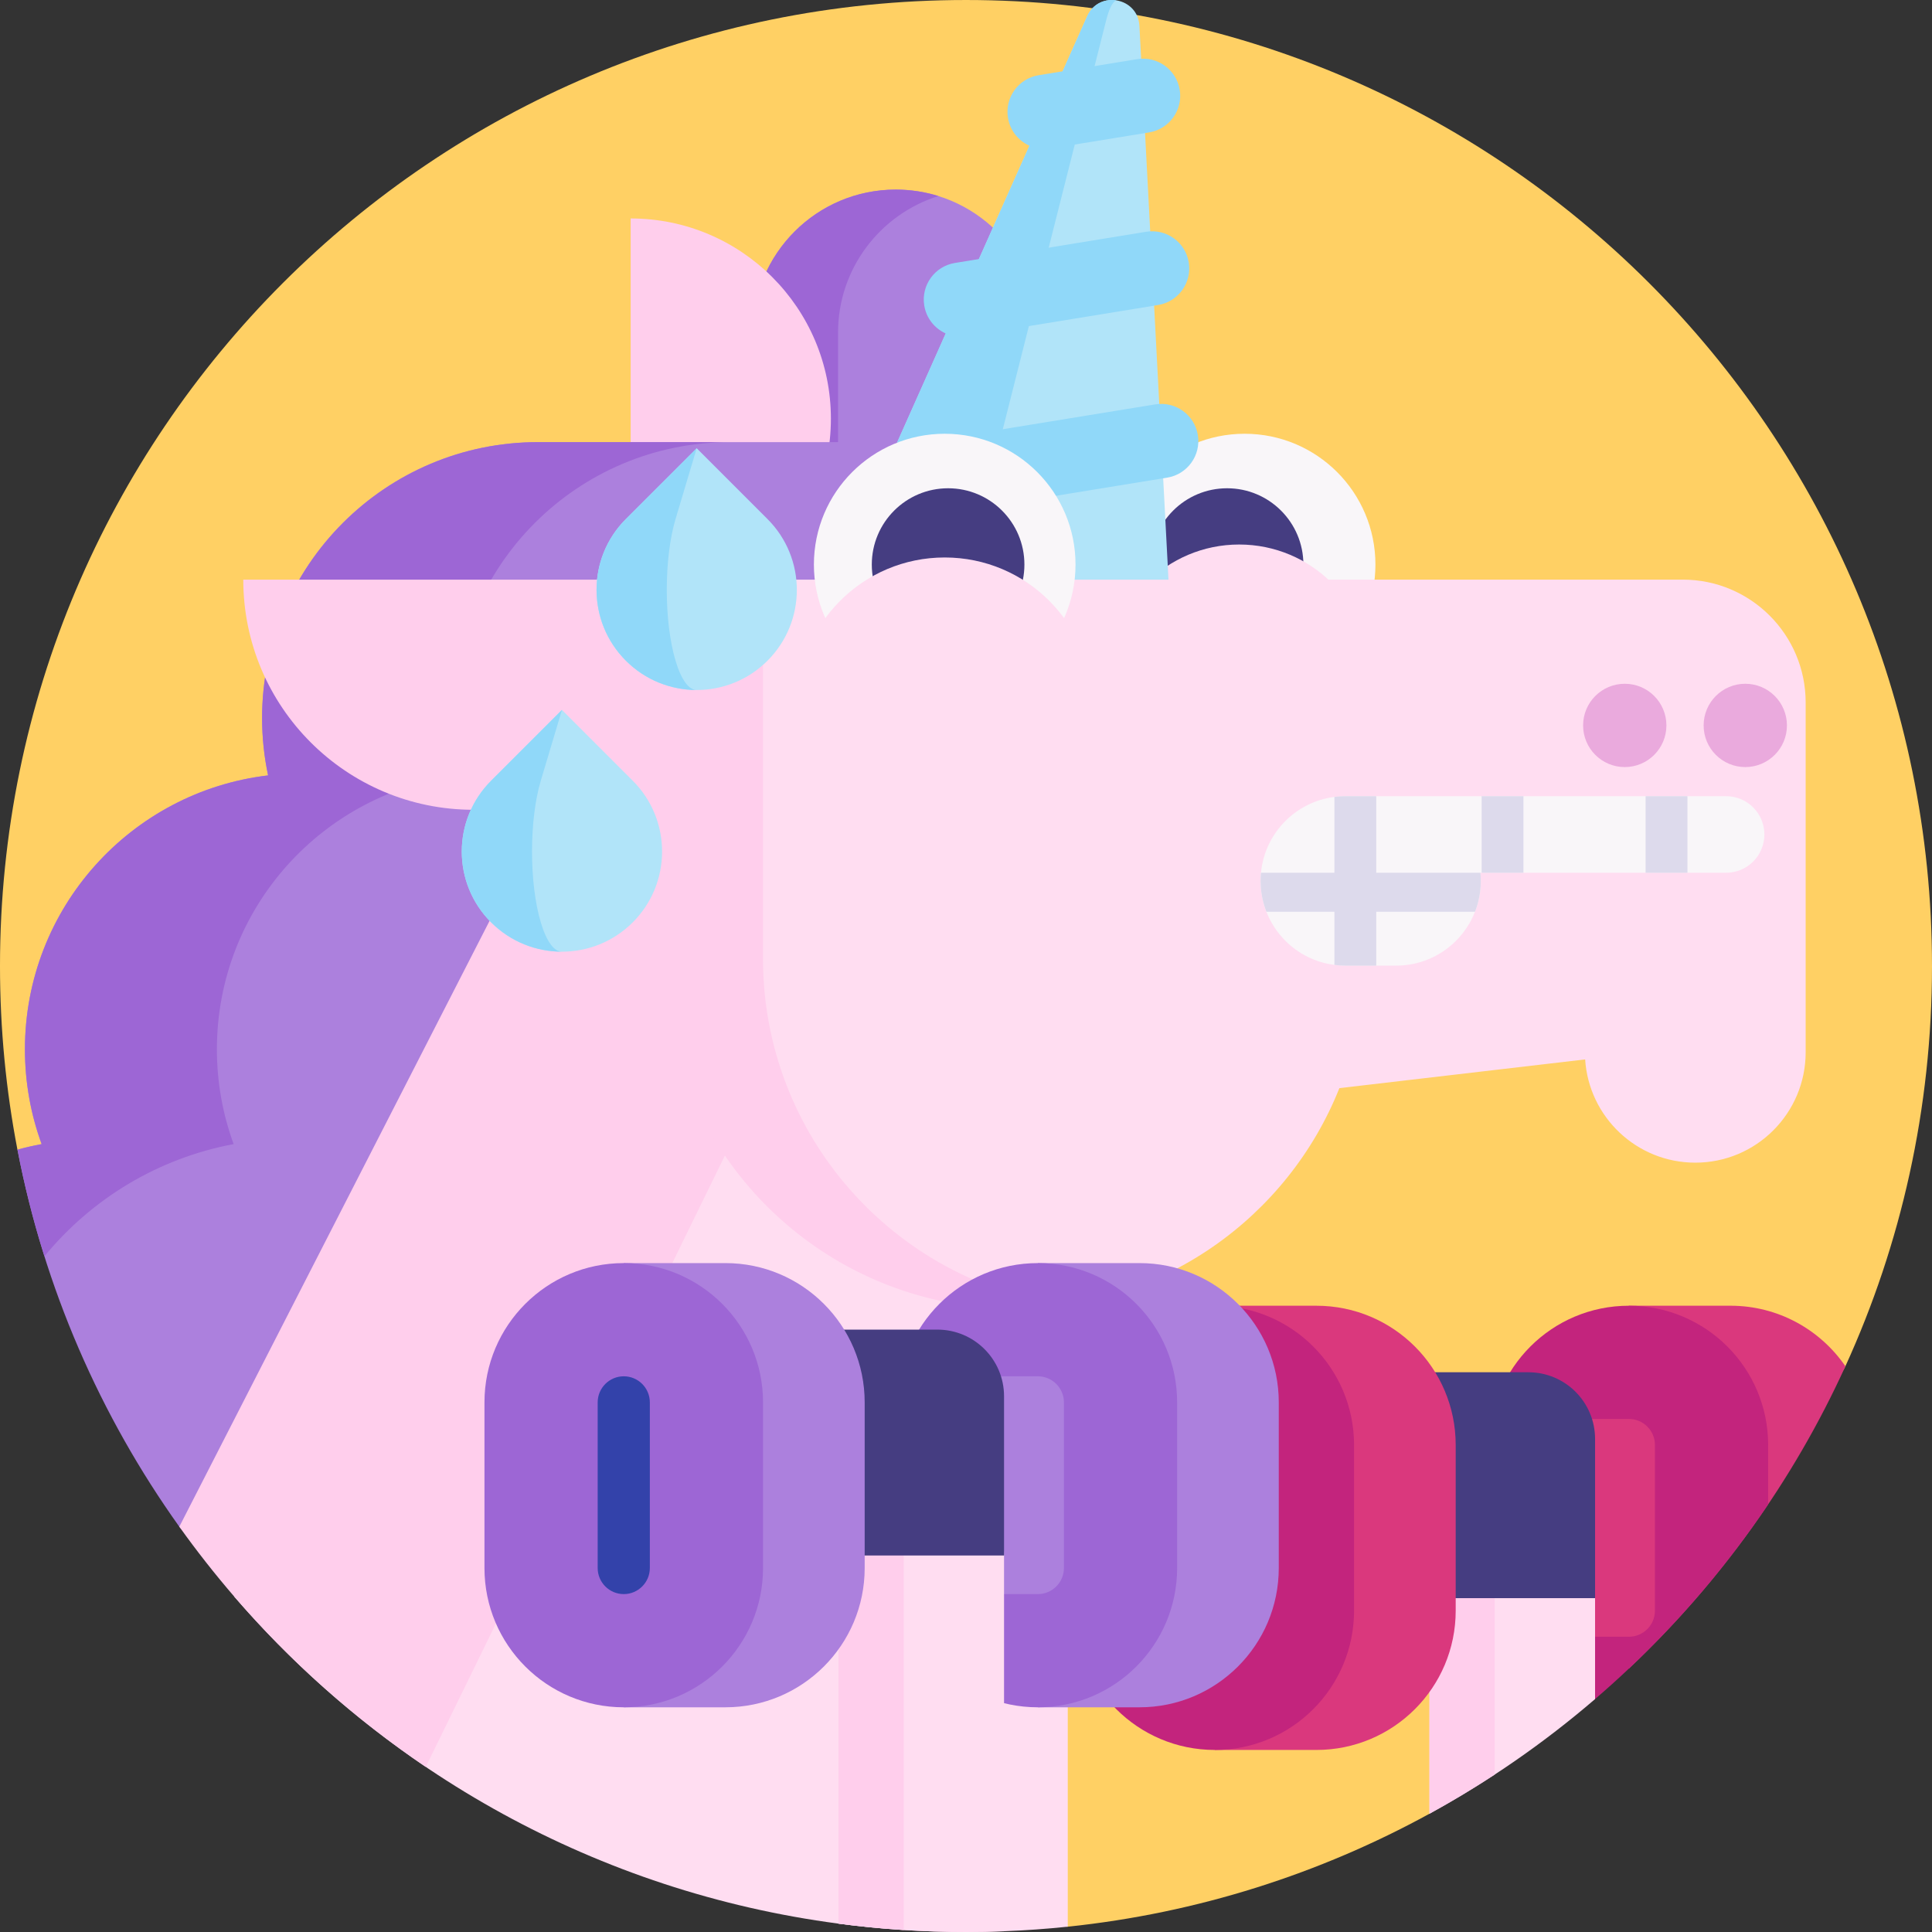 <svg id="Capa_1" enable-background="new 0 0 512 512" height="512" viewBox="0 0 512 512" width="512" xmlns="http://www.w3.org/2000/svg"><rect x="0" y="0" width="512" height="512" fill="#333333" stroke="none"/><g><path d="m512 256c0 37.84-8.21 73.76-22.95 106.07-5.83 12.81-104.32 115.35-110.23 118.59-28.998 15.891-61.406 26.329-95.849 29.936-8.864.928-217.543-104.366-278.35-205.924-3.033-15.758-4.621-32.03-4.621-48.672 0-141.38 114.62-256 256-256s256 114.62 256 256z" fill="#ffd064"/><g><g><path d="m489.05 362.07c-13.83 30.36-33.43 57.53-57.38 80.13v-96.17h26.93c12.64 0 23.8 6.36 30.45 16.04z" fill="#da387d"/><path d="m468.58 382.95v15.73c-10.67 15.86-23.06 30.45-36.91 43.52-2.92 2.76-5.91 5.45-8.96 8.07-3.28 2.82-6.64-5.455-10.07-2.805-10.72-6.46-17.89-7.195-17.89-20.625v-43.89c0-20.39 16.53-36.92 36.92-36.92 10.19 0 19.42 4.13 26.1 10.81s10.81 15.92 10.81 26.11z" fill="#c3247d"/><path d="m431.667 376.035h-109.739v57.719h109.739c3.811 0 6.912-3.101 6.912-6.912v-43.896c0-3.81-3.101-6.911-6.912-6.911z" fill="#da387d"/><path d="m422.71 423.52v26.75c-13.48 11.59-28.19 21.79-43.89 30.39v-74.82h26.21c9.77 0 17.68 7.91 17.68 17.68z" fill="#ffddf1"/><path d="m396.11 423.52v46.76c-5.61 3.68-11.38 7.14-17.29 10.38v-74.82h10.33c3.84 0 6.96 7.91 6.96 17.68z" fill="#ffceec"/><path d="m422.711 381.342v42.18h-43.89v-59.86h26.21c9.77 0 17.68 7.91 17.68 17.68z" fill="#453d81"/><path d="m348.864 463.754h-26.936v-117.72h26.936c20.386 0 36.912 16.526 36.912 36.912v43.895c0 20.387-16.526 36.913-36.912 36.913z" fill="#da387d"/><path d="m321.928 463.754c-20.386 0-36.912-16.526-36.912-36.912v-43.895c0-20.386 16.526-36.912 36.912-36.912 20.386 0 36.912 16.526 36.912 36.912v43.895c0 20.386-16.526 36.912-36.912 36.912z" fill="#c3247d"/></g><circle cx="329.836" cy="149.616" fill="#f9f6f9" r="34.667"/><circle cx="325.192" cy="149.616" fill="#453d81" r="20.221"/><circle cx="328.395" cy="178.969" fill="#ffddf1" r="34.667"/><path d="m237.389 50.243c-20.937 0-37.91 16.973-37.91 37.91v45.891h75.819v-45.891c.001-20.937-16.972-37.91-37.909-37.91z" fill="#ac80dd"/><path d="m248.7 51.953c-15.42 4.82-26.61 19.21-26.61 36.2v45.89h-22.61v-45.89c0-20.93 16.97-37.91 37.91-37.91 3.94 0 7.73.6 11.31 1.71z" fill="#9d66d5"/><g><path d="m310.314 165.988-8.354-159.122c-.399-7.595-10.742-9.515-13.839-2.568l-64.895 145.528z" fill="#b1e4f9"/><g fill="#90d8f9"><path d="m296.05.128c-.812-.151-1.962 1.517-2.869 5.11l-38.043 150.511-31.912-5.923 64.888-145.529c1.551-3.473 4.919-4.729 7.936-4.169z"/><path d="m230.655 138.815c-3.965-.736-7.227-3.882-7.913-8.091-.873-5.361 2.765-10.415 8.126-11.289l75.286-12.269c5.363-.874 10.415 2.765 11.289 8.126s-2.765 10.415-8.126 11.289l-75.286 12.269c-1.152.187-2.29.166-3.376-.035z"/><path d="m252.849 89.065c-3.964-.736-7.226-3.882-7.912-8.09-.874-5.361 2.763-10.416 8.124-11.29l50.684-8.266c5.36-.874 10.415 2.763 11.29 8.124.874 5.361-2.763 10.416-8.124 11.29l-50.684 8.266c-1.153.188-2.292.167-3.378-.034z"/><path d="m275.034 39.312c-3.965-.736-7.227-3.883-7.913-8.092-.873-5.361 2.765-10.415 8.126-11.288l26.104-4.252c5.36-.875 10.415 2.765 11.288 8.126s-2.765 10.415-8.126 11.288l-26.104 4.252c-1.152.188-2.29.167-3.375-.034z"/></g></g><path d="m167.134 57.892c29.306 0 53.064 23.758 53.064 53.064s-23.758 53.064-53.064 53.064z" fill="#ffceec"/><path d="m266.48 184.59h-51.03c.14 1.88.24 3.78.24 5.69 0 37.45-28.15 68.3-64.44 72.59 1.04 4.91 1.59 9.99 1.59 15.21 0 32.48-21.2 60.01-50.51 69.53 6.13 11.76 9.61 25.12 9.61 39.29 0 23.83 17.652 18.248 1.882 33.698-8.64-7.64-15.878-5.7-23.408-14.43-5.13-5.95-38.314 4.832-42.894-1.578-20.93-29.31-35.83-63.22-42.89-99.92 2.1-.58 4.24-1.07 6.41-1.47-2.87-7.83-4.43-16.3-4.43-25.12 0-37.45 28.15-68.3 64.44-72.59-1.04-4.91-1.59-9.99-1.59-15.21 0-40.38 32.73-73.11 73.11-73.11h92.08c17.58 0 31.83 14.25 31.83 31.82z" fill="#ac80dd"/><path d="m120.33 190.28c0 5.22.56 10.3 1.6 15.21-36.29 4.29-64.45 35.14-64.45 72.59 0 8.82 1.57 17.29 4.44 25.12-20.08 3.75-37.68 14.54-50.14 29.72-2.91-9.2-5.3-18.63-7.15-28.25 2.1-.58 4.24-1.07 6.41-1.47-2.87-7.83-4.43-16.3-4.43-25.12 0-37.45 28.15-68.3 64.44-72.59-1.04-4.91-1.59-9.99-1.59-15.21 0-40.38 32.73-73.11 73.11-73.11h50.88c-40.38 0-73.12 32.73-73.12 73.11z" fill="#9d66d5"/><path d="m478.52 186.17v92.69c0 8.08-3.28 15.39-8.57 20.69s-12.61 8.57-20.68 8.57c-15.52 0-28.21-12.09-29.19-27.36l-65.13 7.61c-6.82 17.12-18.59 31.72-33.54 42.05s-33.09 16.38-52.64 16.38c-19.76 0-38.07-6.18-53.11-16.71-15.98-11.18-28.27-27.28-34.68-46.1-3.2-9.38-4.94-19.45-4.94-29.92v-100.46h269.92c17.98 0 32.56 14.58 32.56 32.56z" fill="#ffddf1"/><path d="m282.97 304.03v206.56c-5.58.59-11.21.99-16.89 1.21-3.34.13-6.7.2-10.08.2-5.55 0-11.06-.18-16.52-.53-5.82-.36-11.58-.93-17.29-1.69-63.75-8.41-120.1-40.28-160.1-86.65l113.96-269.52z" fill="#ffddf1"/><path d="m197.67 294.87-84.84 173.38c-18.85-12.75-35.92-27.94-50.74-45.12-5.13-5.95-9.99-12.13-14.57-18.54l128.53-250.98 18.48 26z" fill="#ffceec"/><path d="m186.46 153.61c0 6.49-1.01 12.74-2.9 18.61-1.77 5.55-4.32 10.76-7.52 15.49-10.96 16.22-29.52 26.89-50.58 26.89-33.68 0-60.99-27.31-60.99-60.99z" fill="#ffceec"/><path d="m430.578 203.283c-6.097 0-11.039-4.942-11.039-11.039 0-6.097 4.942-11.039 11.039-11.039 6.097 0 11.039 4.942 11.039 11.039 0 6.097-4.942 11.039-11.039 11.039z" fill="#eaaadd"/><path d="m462.52 203.283c-6.097 0-11.039-4.942-11.039-11.039 0-6.097 4.942-11.039 11.039-11.039 6.097 0 11.039 4.942 11.039 11.039 0 6.097-4.943 11.039-11.039 11.039z" fill="#eaaadd"/><path d="m281.882 345.876c-4.28.61-8.66.92-13.11.92-51.21 0-92.73-41.52-92.73-92.73v-100.46h26.16v100.46c0 46.78 34.65 85.47 79.68 91.81z" fill="#ffceec"/><circle cx="250.358" cy="149.616" fill="#f9f6f9" r="34.667"/><circle cx="251.257" cy="149.616" fill="#453d81" r="20.221"/><path d="m467.58 221.15c0 5.6-4.54 10.14-10.14 10.14h-65.12c.07.71.11 1.43.11 2.16 0 2.88-.54 5.64-1.54 8.17-3.26 8.36-11.39 14.28-20.91 14.28h-13.47c-.98 0-1.94-.06-2.88-.19-5.04-.64-9.57-2.96-12.99-6.39-2.17-2.17-3.9-4.79-5.03-7.7-.99-2.53-1.54-5.29-1.54-8.17 0-.73.03-1.45.1-2.16 1-10.43 9.13-18.78 19.46-20.1.94-.13 1.9-.19 2.88-.19h100.93c2.8 0 5.34 1.14 7.17 2.97 1.83 1.84 2.97 4.37 2.97 7.18z" fill="#f9f6f9"/><circle cx="250.358" cy="186.893" fill="#ffddf1" r="39.158"/><g fill="#dddaec"><path d="m364.72 211v44.9h-8.21c-.98 0-1.94-.06-2.88-.19v-44.52c.94-.13 1.9-.19 2.88-.19z"/><path d="m392.65 211h11.08v20.29h-11.08z"/><path d="m436.1 211h11.09v20.29h-11.09z"/><path d="m392.43 233.45c0 2.88-.54 5.64-1.54 8.17h-55.28c-.99-2.53-1.54-5.29-1.54-8.17 0-.73.03-1.45.1-2.16h58.15c.07.71.11 1.43.11 2.16z"/></g><g><path d="m301.976 452.453h-26.936v-117.72h26.936c20.386 0 36.912 16.526 36.912 36.912v43.896c0 20.386-16.526 36.912-36.912 36.912z" fill="#ac80dd"/><path d="m275.04 452.453c-20.386 0-36.912-16.526-36.912-36.912v-43.896c0-20.386 16.526-36.912 36.912-36.912 20.386 0 36.912 16.526 36.912 36.912v43.896c0 20.386-16.526 36.912-36.912 36.912z" fill="#9d66d5"/><path d="m275.04 364.733h-109.738v57.719h109.738c3.811 0 6.912-3.101 6.912-6.912v-43.896c0-3.81-3.101-6.911-6.912-6.911z" fill="#ac80dd"/><path d="m266.08 412.22v99.58c-3.34.13-6.7.2-10.08.2-11.46 0-22.75-.75-33.81-2.22v-115.24h26.21c9.77 0 17.68 7.91 17.68 17.68z" fill="#ffddf1"/><path d="m239.48 412.22v99.25c-5.82-.36-11.58-.93-17.29-1.69v-115.24h10.33c3.85 0 6.96 7.91 6.96 17.68z" fill="#ffceec"/><path d="m266.084 370.04v42.18h-43.89v-59.86h26.21c9.77 0 17.68 7.91 17.68 17.68z" fill="#453d81"/><path d="m192.237 452.453h-26.936v-117.72h26.936c20.386 0 36.912 16.526 36.912 36.912v43.896c0 20.386-16.526 36.912-36.912 36.912z" fill="#ac80dd"/><path d="m165.301 452.453c-20.386 0-36.912-16.526-36.912-36.912v-43.896c0-20.386 16.526-36.912 36.912-36.912 20.386 0 36.912 16.526 36.912 36.912v43.896c0 20.386-16.526 36.912-36.912 36.912z" fill="#9d66d5"/><path d="m165.302 422.453c-3.812 0-6.912-3.101-6.912-6.912v-43.896c0-3.811 3.101-6.912 6.912-6.912s6.912 3.101 6.912 6.912v43.896c-.001 3.811-3.101 6.912-6.912 6.912z" fill="#3342aa"/></g><g><path d="m203.396 137.554-18.768-18.768-18.768 18.768c-10.365 10.365-10.365 27.17 0 37.536 10.365 10.365 27.17 10.365 37.536 0 10.366-10.365 10.366-27.171 0-37.536z" fill="#b1e4f9"/><path d="m184.633 182.864c-6.795 0-13.589-2.591-18.772-7.774-10.36-10.366-10.36-27.168 0-37.534l18.772-18.767-5.608 18.767c-3.094 10.366-3.094 27.168 0 37.534 1.545 5.183 3.576 7.774 5.608 7.774z" fill="#90d8f9"/></g><g><path d="m167.684 206.898-18.768-18.768-18.768 18.768c-10.365 10.365-10.365 27.17 0 37.536 10.365 10.365 27.17 10.365 37.536 0 10.366-10.366 10.366-27.171 0-37.536z" fill="#b1e4f9"/><path d="m148.921 252.208c-6.795 0-13.589-2.591-18.772-7.774-10.36-10.366-10.36-27.168 0-37.534l18.772-18.767-5.608 18.767c-3.094 10.366-3.094 27.168 0 37.534 1.545 5.182 3.576 7.774 5.608 7.774z" fill="#90d8f9"/></g></g></g></svg>
